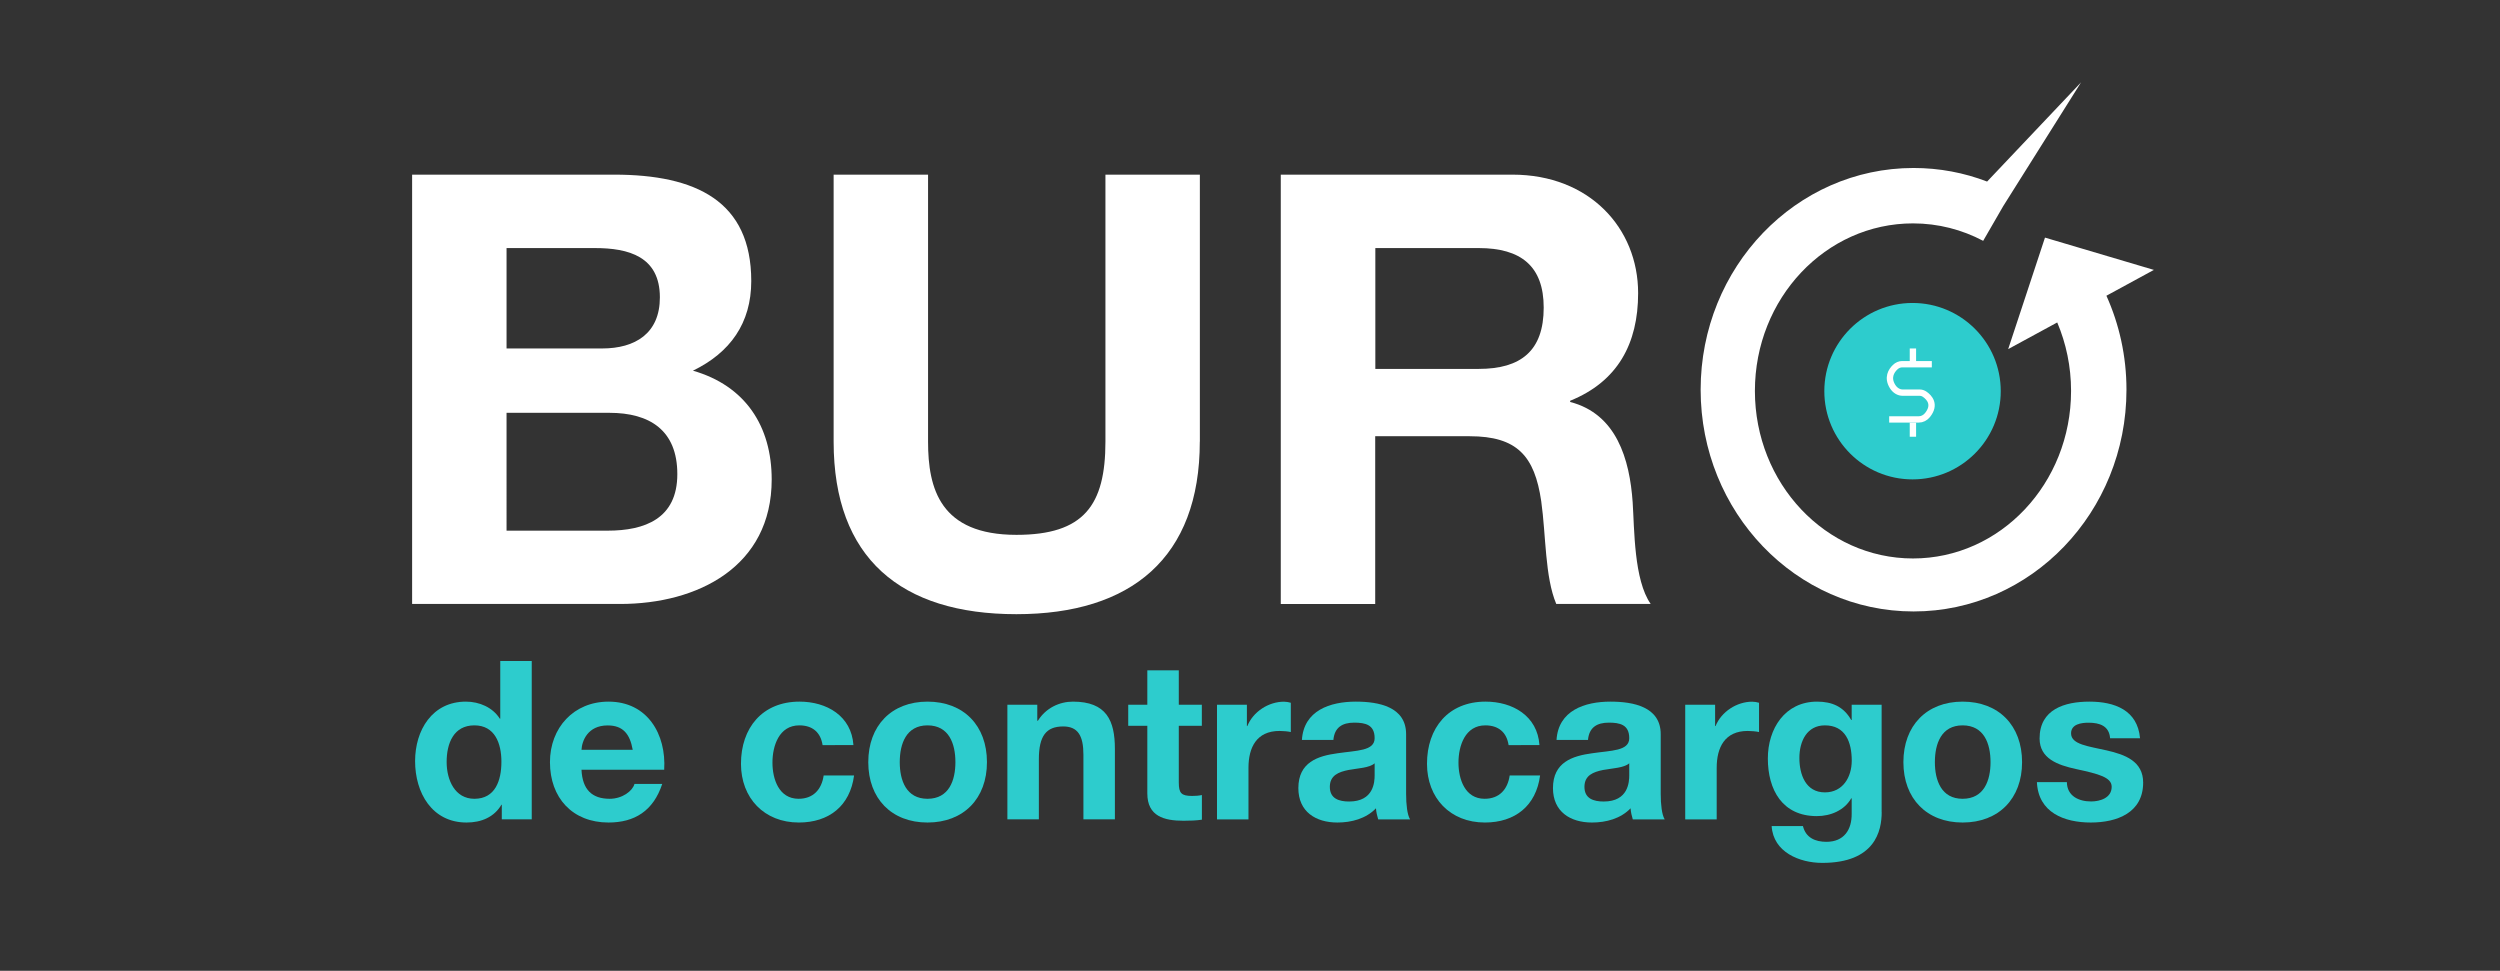 <?xml version="1.0" encoding="utf-8"?>
<!-- Generator: Adobe Illustrator 25.4.1, SVG Export Plug-In . SVG Version: 6.00 Build 0)  -->
<svg version="1.1" id="Capa_1" xmlns="http://www.w3.org/2000/svg" xmlns:xlink="http://www.w3.org/1999/xlink" x="0px" y="0px"
	 viewBox="0 0 393.94 152.97" style="enable-background:new 0 0 393.94 152.97;" xml:space="preserve">
<rect x="0" y="0" width="393.94" height="152.97" fill="#333333" stroke="none"/>
<style type="text/css">
	.st0{fill:#2DCCCD;}
	.st1{fill:none;stroke:#FFFFFF;stroke-miterlimit:10;}
	.st2{fill:#FFFFFF;}
</style>
<g>
	<g>
		<path class="st0" d="M79.08,126.81h-0.07c-1.15,1.96-3.18,2.8-5.49,2.8c-5.45,0-8.11-4.68-8.11-9.68c0-4.86,2.69-9.37,8-9.37
			c2.13,0,4.23,0.91,5.35,2.69h0.07v-9.09h4.96v24.95h-4.72V126.81z M74.75,114.3c-3.25,0-4.37,2.8-4.37,5.77
			c0,2.83,1.29,5.8,4.37,5.8c3.29,0,4.26-2.87,4.26-5.84C79.01,117.1,77.96,114.3,74.75,114.3z"/>
		<path class="st0" d="M91.63,121.29c0.14,3.15,1.68,4.58,4.44,4.58c1.99,0,3.6-1.22,3.91-2.34h4.37c-1.4,4.26-4.37,6.08-8.46,6.08
			c-5.7,0-9.23-3.91-9.23-9.51c0-5.42,3.74-9.54,9.23-9.54c6.15,0,9.12,5.17,8.77,10.73H91.63z M99.7,118.15
			c-0.45-2.52-1.54-3.84-3.95-3.84c-3.15,0-4.05,2.45-4.12,3.84H99.7z"/>
		<path class="st0" d="M129.62,117.41c-0.31-2.03-1.61-3.11-3.67-3.11c-3.18,0-4.23,3.21-4.23,5.87c0,2.59,1.01,5.7,4.12,5.7
			c2.31,0,3.63-1.47,3.95-3.67h4.79c-0.63,4.79-3.95,7.41-8.7,7.41c-5.45,0-9.12-3.84-9.12-9.26c0-5.63,3.35-9.79,9.23-9.79
			c4.26,0,8.18,2.24,8.49,6.85H129.62z"/>
		<path class="st0" d="M146.15,110.56c5.7,0,9.37,3.77,9.37,9.54c0,5.73-3.67,9.51-9.37,9.51c-5.66,0-9.33-3.77-9.33-9.51
			C136.82,114.34,140.49,110.56,146.15,110.56z M146.15,125.87c3.39,0,4.4-2.9,4.4-5.77c0-2.9-1.01-5.8-4.4-5.8
			c-3.35,0-4.37,2.9-4.37,5.8C141.78,122.97,142.8,125.87,146.15,125.87z"/>
		<path class="st0" d="M158.73,111.05h4.72v2.52h0.1c1.26-2.03,3.42-3.01,5.52-3.01c5.28,0,6.61,2.97,6.61,7.44v11.11h-4.96v-10.2
			c0-2.97-0.87-4.44-3.18-4.44c-2.69,0-3.84,1.5-3.84,5.17v9.47h-4.96V111.05z"/>
		<path class="st0" d="M185.75,111.05h3.63v3.32h-3.63v8.95c0,1.68,0.42,2.1,2.1,2.1c0.52,0,1.01-0.03,1.54-0.14v3.88
			c-0.84,0.14-1.92,0.17-2.9,0.17c-3.04,0-5.7-0.7-5.7-4.3v-10.66h-3.01v-3.32h3.01v-5.42h4.96V111.05z"/>
		<path class="st0" d="M191.76,111.05h4.72v3.36h0.07c0.91-2.27,3.35-3.84,5.77-3.84c0.35,0,0.77,0.07,1.08,0.17v4.61
			c-0.45-0.1-1.19-0.17-1.78-0.17c-3.63,0-4.89,2.62-4.89,5.8v8.14h-4.96V111.05z"/>
		<path class="st0" d="M205.15,116.61c0.28-4.65,4.44-6.05,8.49-6.05c3.6,0,7.93,0.8,7.93,5.14v9.4c0,1.64,0.17,3.29,0.63,4.02
			h-5.03c-0.17-0.56-0.31-1.15-0.35-1.75c-1.57,1.64-3.88,2.24-6.08,2.24c-3.42,0-6.15-1.71-6.15-5.42c0-4.09,3.08-5.07,6.15-5.49
			c3.04-0.45,5.87-0.35,5.87-2.38c0-2.13-1.47-2.45-3.22-2.45c-1.89,0-3.11,0.77-3.28,2.73H205.15z M216.61,120.28
			c-0.84,0.73-2.59,0.77-4.12,1.05c-1.54,0.31-2.94,0.84-2.94,2.66c0,1.85,1.43,2.31,3.04,2.31c3.88,0,4.02-3.08,4.02-4.16V120.28z"
			/>
		<path class="st0" d="M237.72,117.41c-0.31-2.03-1.61-3.11-3.67-3.11c-3.18,0-4.23,3.21-4.23,5.87c0,2.59,1.01,5.7,4.12,5.7
			c2.31,0,3.63-1.47,3.95-3.67h4.79c-0.63,4.79-3.95,7.41-8.7,7.41c-5.45,0-9.12-3.84-9.12-9.26c0-5.63,3.35-9.79,9.23-9.79
			c4.26,0,8.18,2.24,8.49,6.85H237.72z"/>
		<path class="st0" d="M245.27,116.61c0.28-4.65,4.44-6.05,8.49-6.05c3.6,0,7.93,0.8,7.93,5.14v9.4c0,1.64,0.17,3.29,0.63,4.02
			h-5.03c-0.17-0.56-0.31-1.15-0.35-1.75c-1.57,1.64-3.88,2.24-6.08,2.24c-3.42,0-6.15-1.71-6.15-5.42c0-4.09,3.08-5.07,6.15-5.49
			c3.04-0.45,5.87-0.35,5.87-2.38c0-2.13-1.47-2.45-3.22-2.45c-1.89,0-3.11,0.77-3.28,2.73H245.27z M256.73,120.28
			c-0.84,0.73-2.59,0.77-4.12,1.05c-1.54,0.31-2.94,0.84-2.94,2.66c0,1.85,1.43,2.31,3.04,2.31c3.88,0,4.02-3.08,4.02-4.16V120.28z"
			/>
		<path class="st0" d="M265.54,111.05h4.72v3.36h0.07c0.91-2.27,3.36-3.84,5.77-3.84c0.35,0,0.77,0.07,1.08,0.17v4.61
			c-0.45-0.1-1.19-0.17-1.78-0.17c-3.63,0-4.89,2.62-4.89,5.8v8.14h-4.96V111.05z"/>
		<path class="st0" d="M296.51,127.97c0,2.97-1.05,8-9.37,8c-3.56,0-7.72-1.68-7.97-5.8h4.93c0.45,1.85,1.96,2.48,3.7,2.48
			c2.76,0,4.02-1.89,3.98-4.47v-2.38h-0.07c-1.08,1.89-3.25,2.8-5.42,2.8c-5.42,0-7.72-4.12-7.72-9.09c0-4.68,2.69-8.95,7.76-8.95
			c2.38,0,4.19,0.8,5.38,2.9h0.07v-2.41h4.72V127.97z M291.79,119.86c0-2.94-1.01-5.56-4.23-5.56c-2.8,0-4.02,2.45-4.02,5.14
			c0,2.59,0.98,5.42,4.02,5.42C290.39,124.86,291.79,122.45,291.79,119.86z"/>
		<path class="st0" d="M309.26,110.56c5.7,0,9.37,3.77,9.37,9.54c0,5.73-3.67,9.51-9.37,9.51c-5.66,0-9.33-3.77-9.33-9.51
			C299.93,114.34,303.6,110.56,309.26,110.56z M309.26,125.87c3.39,0,4.4-2.9,4.4-5.77c0-2.9-1.01-5.8-4.4-5.8
			c-3.36,0-4.37,2.9-4.37,5.8C304.89,122.97,305.91,125.87,309.26,125.87z"/>
		<path class="st0" d="M325.69,123.25c0.03,2.17,1.85,3.04,3.81,3.04c1.43,0,3.25-0.56,3.25-2.31c0-1.5-2.06-2.03-5.63-2.8
			c-2.87-0.63-5.73-1.64-5.73-4.82c0-4.61,3.98-5.8,7.86-5.8c3.95,0,7.58,1.33,7.97,5.77h-4.72c-0.14-1.92-1.61-2.45-3.39-2.45
			c-1.12,0-2.76,0.21-2.76,1.68c0,1.78,2.8,2.03,5.63,2.69c2.9,0.66,5.73,1.71,5.73,5.07c0,4.75-4.12,6.29-8.25,6.29
			c-4.19,0-8.28-1.57-8.49-6.36H325.69z"/>
	</g>
	<circle class="st0" cx="301.37" cy="61.64" r="13.9"/>
	<g>
		<path class="st1" d="M304.41,57.39h-4.67c-0.4,0-0.8,0.16-1.12,0.48c-0.59,0.57-1.27,1.63-0.39,3.04
			c0.39,0.62,0.98,0.96,1.59,0.96h2.67c0.29,0,0.57,0.09,0.82,0.27c0.68,0.48,1.76,1.59,0.42,3.26c-0.37,0.45-0.86,0.69-1.37,0.69
			l-4.67,0"/>
		<line class="st1" x1="301.43" y1="54.91" x2="301.43" y2="57.15"/>
		<line class="st1" x1="301.43" y1="66.59" x2="301.43" y2="68.82"/>
	</g>
	<g>
		<g>
			<path class="st2" d="M64.94,27.52h31.84c12.89,0,21.6,4.17,21.6,16.77c0,6.63-3.32,11.27-9.19,14.12
				c8.24,2.37,12.41,8.72,12.41,17.15c0,13.74-11.65,19.61-23.88,19.61H64.94V27.52z M79.82,54.91h15.06c5.21,0,9.1-2.37,9.1-8.05
				c0-6.44-4.93-7.77-10.23-7.77H79.82V54.91z M79.82,83.62h15.92c5.87,0,10.99-1.89,10.99-8.91c0-6.92-4.36-9.66-10.71-9.66h-16.2
				V83.62z"/>
			<path class="st2" d="M189.06,69.59c0,18.29-10.8,27.19-28.9,27.19c-18.19,0-28.8-8.81-28.8-27.19V27.52h14.88v42.07
				c0,7.39,1.89,14.69,13.93,14.69c10.61,0,14.02-4.64,14.02-14.69V27.52h14.88V69.59z"/>
			<path class="st2" d="M201.85,27.52h36.48c12.13,0,19.8,8.43,19.8,18.67c0,7.96-3.22,13.93-10.71,16.96v0.19
				c7.3,1.89,9.38,9,9.85,15.82c0.28,4.26,0.19,12.22,2.84,16.01h-14.88c-1.8-4.26-1.61-10.8-2.37-16.2
				c-1.04-7.11-3.79-10.23-11.28-10.23h-14.88v26.44h-14.88V27.52z M216.72,58.13h16.3c6.63,0,10.23-2.84,10.23-9.66
				c0-6.54-3.6-9.38-10.23-9.38h-16.3V58.13z"/>
		</g>
	</g>
	<path class="st2" d="M339.4,42.53l-17.16-5.09l-5.8,17.57l7.73-4.2c1.4,3.3,2.18,6.95,2.18,10.79c0,14.58-11.15,26.4-24.91,26.4
		c-13.76,0-24.91-11.82-24.91-26.4s11.15-26.4,24.91-26.4c3.98,0,7.73,0.99,11.06,2.75l3.16-5.47l12.27-19.51l-14.81,15.64
		c-3.61-1.39-7.52-2.14-11.59-2.14c-18.53,0-33.55,15.64-33.55,34.94c0,19.3,15.02,34.94,33.55,34.94s33.55-15.64,33.55-34.94
		c0-5.3-1.14-10.32-3.16-14.81L339.4,42.53z"/>
</g>
</svg>
